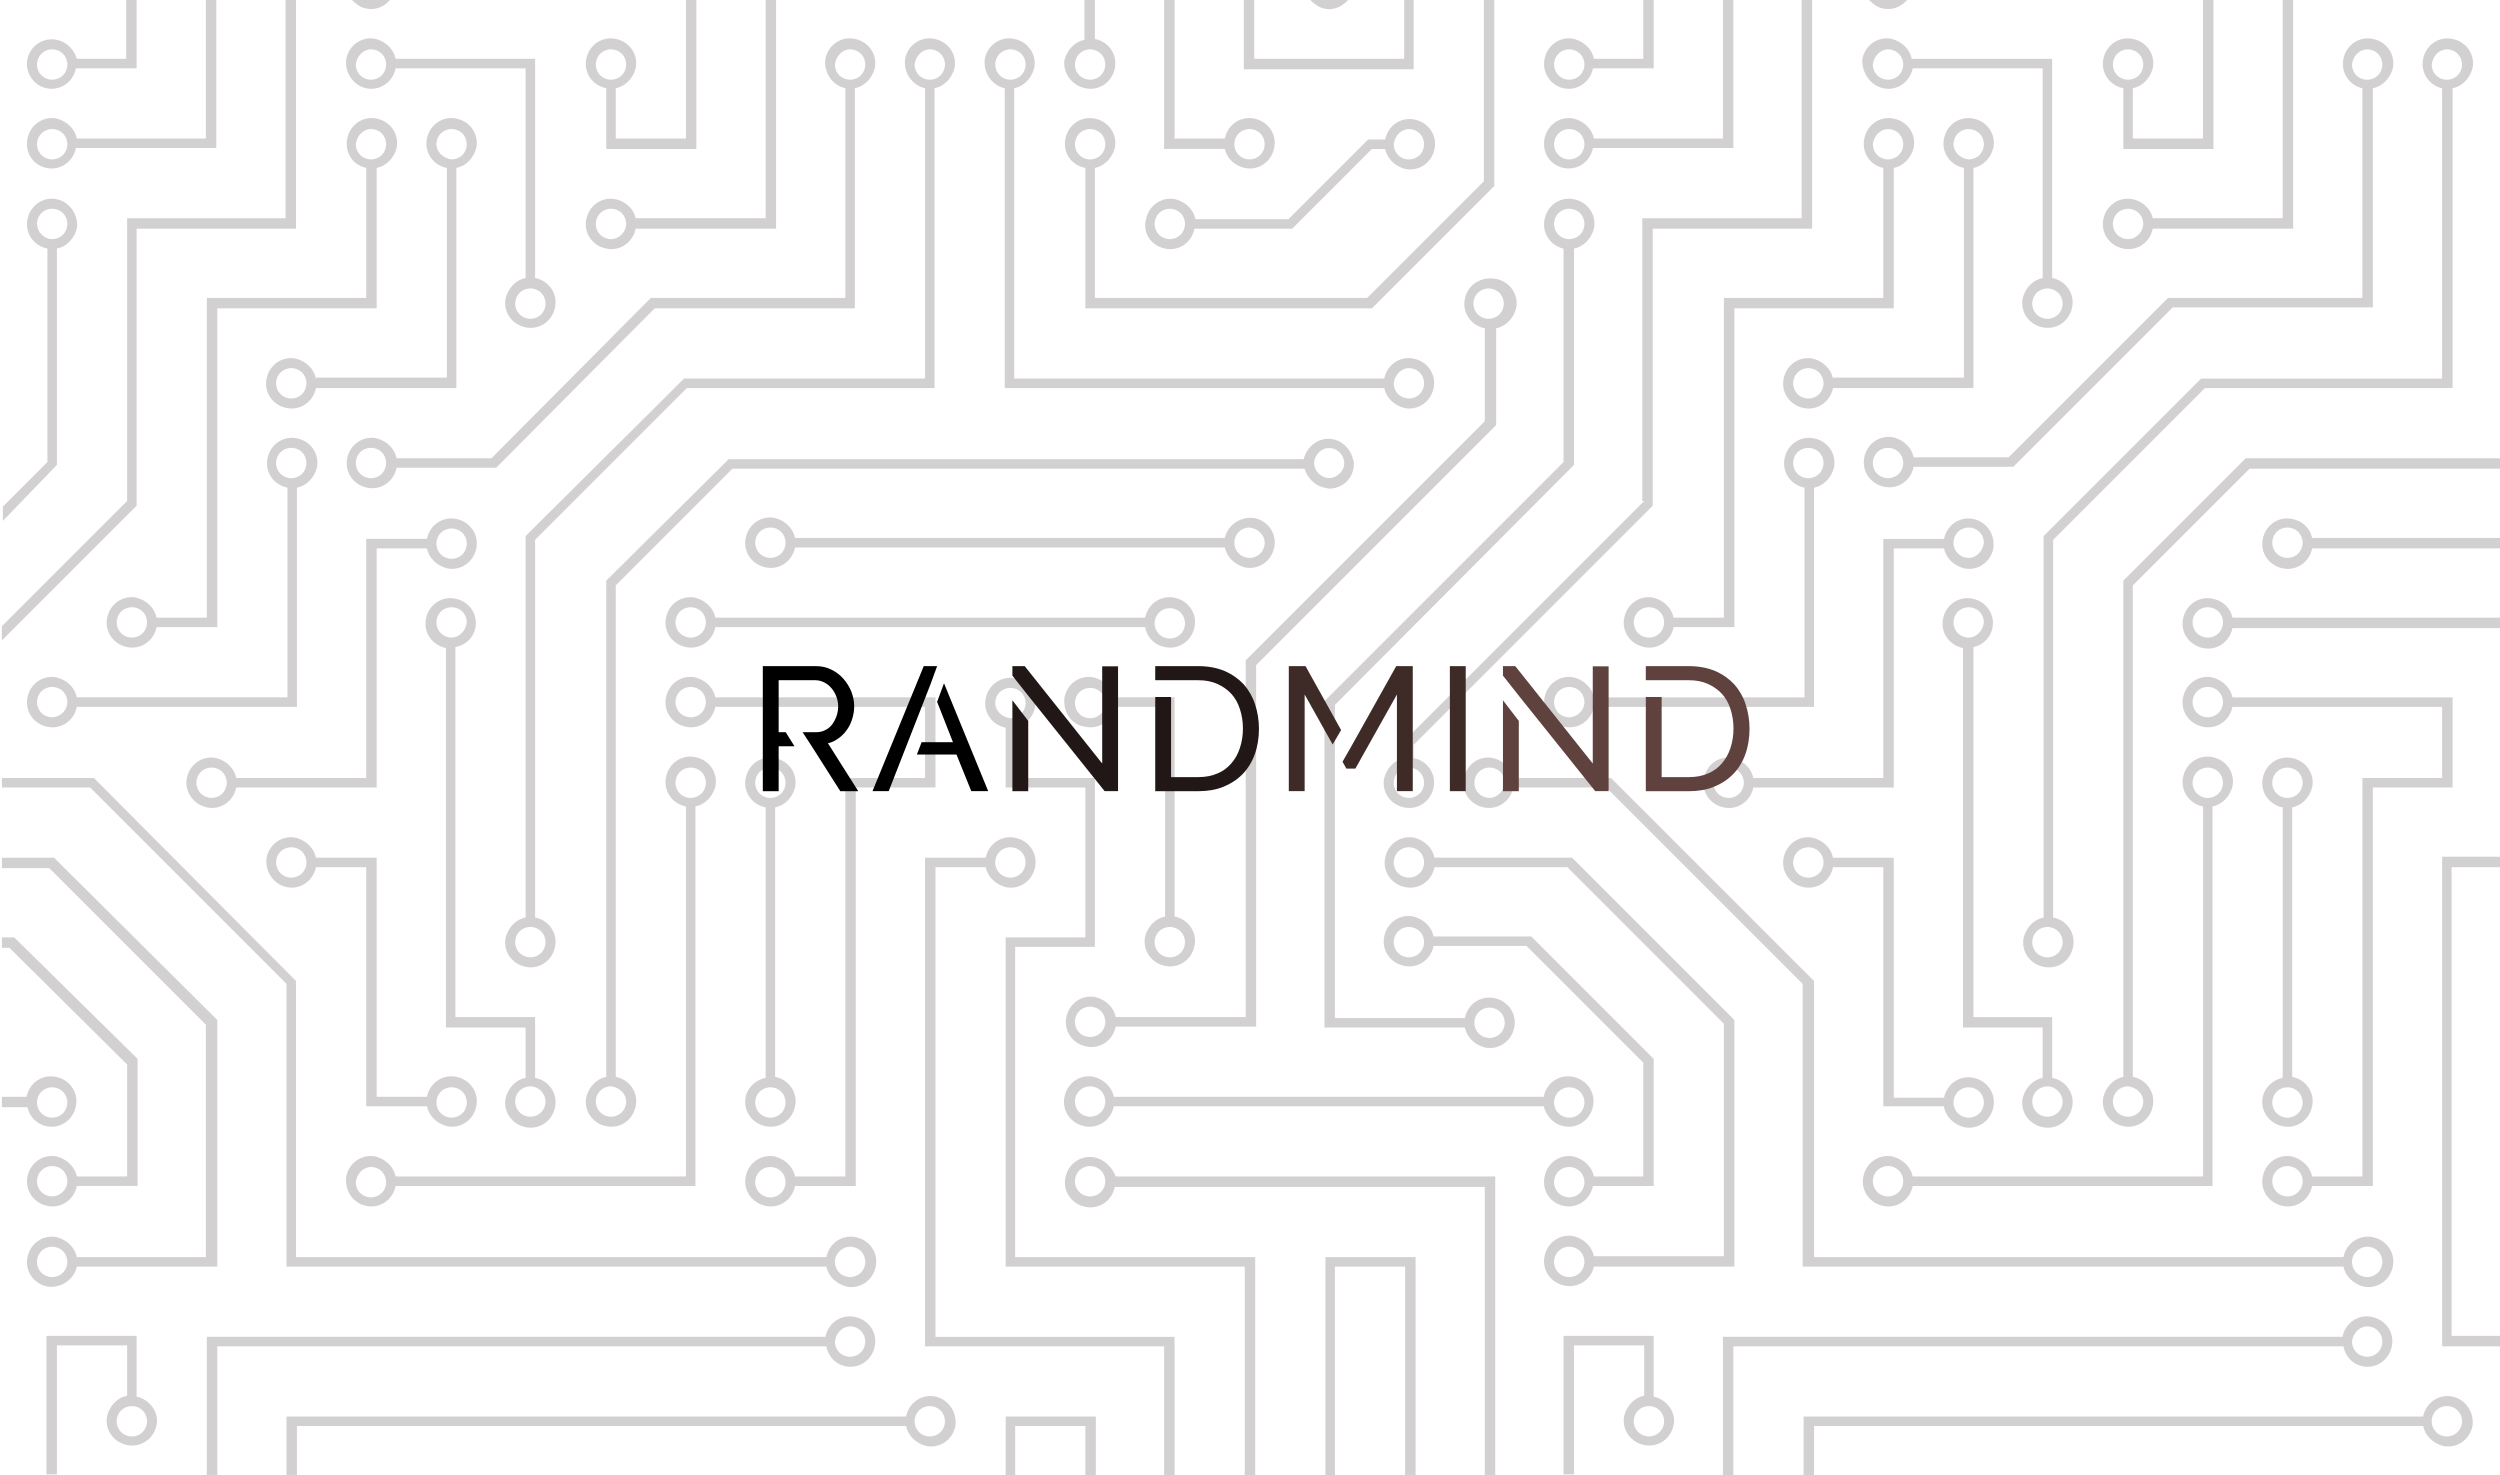 <?xml version="1.0" encoding="UTF-8" standalone="no"?>
<svg
   xmlns:dc="http://purl.org/dc/elements/1.1/"
   xmlns:cc="http://creativecommons.org/ns#"
   xmlns:rdf="http://www.w3.org/1999/02/22-rdf-syntax-ns#"
   xmlns:svg="http://www.w3.org/2000/svg"
   xmlns="http://www.w3.org/2000/svg"
   id="svg25"
   version="1.1"
   height="155.5"
   width="263.5">
  <defs
     id="defs29" />
  <style
     id="style2"><![CDATA[  #logo-group > rect { fill: none; }     #tagline path, #tagline polygon{ fill: #000000 !important; } ]]></style>
  <g
     id="g7">
    <title
       id="title4">background</title>
    <rect
       x="-1"
       y="-1"
       width="582"
       height="402"
       id="canvas_background"
       fill="none" />
  </g>
  <g
     id="g23">
    <title
       id="title9">Layer 1</title>
    <rect
       id="rect3"
       width="263.5"
       fill="#fff"
       height="155.5" />
    <path
       id="path5"
       opacity="0.2"
       fill="#211716"
       d="m21.8,85.1c1.4,0.3 2.8,-0.6 3.1,-2.1l14.8,0l0,-25.2l5.3,0c0.2,1 1,1.8 2.1,2.1c1.4,0.3 2.8,-0.6 3.1,-2.1c0.3,-1.4 -0.6,-2.8 -2.1,-3.1c-1.4,-0.3 -2.8,0.6 -3.1,2.1l-6.4,0l0,25.2l-13.7,0c-0.2,-1 -1,-1.8 -2.1,-2.1c-1.4,-0.3 -2.8,0.6 -3.1,2.1c-0.3,1.4 0.7,2.8 2.1,3.1zm25.8,-29.4c0.9,0 1.6,0.7 1.6,1.6s-0.7,1.6 -1.6,1.6s-1.6,-0.7 -1.6,-1.6s0.7,-1.6 1.6,-1.6zm-25.3,25.2c0.9,0 1.6,0.7 1.6,1.6s-0.7,1.6 -1.6,1.6s-1.6,-0.7 -1.6,-1.6s0.7,-1.6 1.6,-1.6zm75.2,-71.6l0,30.6l-25.4,0l-16.7,16.6l0,40.2c-1,0.2 -1.8,1 -2.1,2.1c-0.3,1.4 0.6,2.8 2.1,3.1c1.4,0.3 2.8,-0.6 3.1,-2.1c0.3,-1.4 -0.6,-2.8 -2.1,-3.1l0,-39.8l16,-16l26.1,0l0,-31.6c1,-0.2 1.8,-1 2.1,-2.1c0.3,-1.4 -0.6,-2.8 -2.1,-3.1c-1.4,-0.3 -2.8,0.6 -3.1,2.1c-0.2,1.4 0.7,2.8 2.1,3.1zm-40,90c0,0.9 -0.7,1.6 -1.6,1.6s-1.6,-0.7 -1.6,-1.6c0,-0.9 0.7,-1.6 1.6,-1.6s1.6,0.7 1.6,1.6zm40.5,-94.1c0.9,0 1.6,0.7 1.6,1.6s-0.7,1.6 -1.6,1.6s-1.6,-0.7 -1.6,-1.6c0.1,-0.9 0.8,-1.6 1.6,-1.6zm160.5,142c-1.4,-0.3 -2.8,0.6 -3.1,2.1l-65.3,0l0,6.2l1.1,0l0,-5.2l64.2,0c0.2,1 1,1.8 2.1,2.1c1.4,0.3 2.8,-0.6 3.1,-2.1c0.2,-1.4 -0.7,-2.8 -2.1,-3.1zm-0.6,4.2c-0.9,0 -1.6,-0.7 -1.6,-1.6s0.7,-1.6 1.6,-1.6s1.6,0.7 1.6,1.6s-0.7,1.6 -1.6,1.6zm-227.7,-57.9c1.4,0.3 2.8,-0.6 3.1,-2.1l5.3,0l0,25.2l6.4,0c0.2,1 1,1.8 2.1,2.1c1.4,0.3 2.8,-0.6 3.1,-2.1c0.3,-1.4 -0.6,-2.8 -2.1,-3.1c-1.4,-0.3 -2.8,0.6 -3.1,2.1l-5.3,0l0,-25.2l-6.4,0c-0.2,-1 -1,-1.8 -2.1,-2.1c-1.4,-0.3 -2.8,0.6 -3.1,2.1c-0.2,1.4 0.7,2.8 2.1,3.1zm17.4,21.1c0.9,0 1.6,0.7 1.6,1.6s-0.7,1.6 -1.6,1.6s-1.6,-0.7 -1.6,-1.6s0.7,-1.6 1.6,-1.6zm-16.9,-25.3c0.9,0 1.6,0.7 1.6,1.6s-0.7,1.6 -1.6,1.6c-0.9,0 -1.6,-0.7 -1.6,-1.6s0.7,-1.6 1.6,-1.6zm75.2,66.2l1.1,0l0,-5.2l7.4,0l0,5.2l1.1,0l0,-6.2l-9.5,0l0,6.2l-0.1,0zm151.5,-13.6l6.3,0l0,-1.1l-5.3,0l0,-49.4l5.3,0l0,-1.1l-6.3,0l0,51.6zm-117.8,-90.5c0.2,0 0.3,0.1 0.5,0.1c1.5,0 2.6,-1.2 2.6,-2.6c0,-0.2 0,-0.3 -0.1,-0.5c-0.3,-1.4 -1.7,-2.4 -3.1,-2.1c-1,0.2 -1.8,1 -2.1,2.1l-60.6,0l-12.9,12.8l0,52.3c-1,0.2 -1.8,1 -2.1,2.1c-0.3,1.4 0.6,2.8 2.1,3.1c1.4,0.3 2.8,-0.6 3.1,-2.1c0.3,-1.4 -0.6,-2.8 -2.1,-3.1l0,-51.8l12.3,-12.3l60.3,0c0.3,1 1.1,1.8 2.1,2zm0,-4.1c0.3,-0.1 0.7,-0.1 1,0c0.8,0.3 1.3,1.2 1,2s-1.2,1.3 -2,1c-0.5,-0.2 -0.8,-0.5 -1,-1c-0.3,-0.8 0.2,-1.7 1,-2zm-73.6,68.8c0,0.9 -0.7,1.6 -1.6,1.6s-1.6,-0.7 -1.6,-1.6s0.7,-1.6 1.6,-1.6c0.9,0.1 1.6,0.8 1.6,1.6zm23.1,-106.8l0,22.1l-20.5,0l-16.8,16.9l-10,0c-0.2,-1 -1,-1.8 -2.1,-2.1c-1.4,-0.3 -2.8,0.6 -3.1,2.1c-0.3,1.4 0.6,2.8 2.1,3.1c1.4,0.3 2.8,-0.6 3.1,-2.1l10.5,0l16.7,-16.8l21.1,0l0,-23.2c1,-0.2 1.8,-1 2.1,-2.1c0.3,-1.4 -0.6,-2.8 -2.1,-3.1c-1.4,-0.3 -2.8,0.6 -3.1,2.1c-0.2,1.4 0.7,2.8 2.1,3.1zm-50,41.1c-0.9,0 -1.6,-0.7 -1.6,-1.6s0.7,-1.6 1.6,-1.6s1.6,0.7 1.6,1.6s-0.7,1.6 -1.6,1.6zm50.5,-45.2c0.9,0 1.6,0.7 1.6,1.6s-0.7,1.6 -1.6,1.6s-1.6,-0.7 -1.6,-1.6c0.1,-0.9 0.8,-1.6 1.6,-1.6zm50,150.3l1.1,0l0,-22l7.4,0l0,22l1.1,0l0,-23l-9.5,0l0,23l-0.1,0zm-101,-137.8l0,13.7l-16.8,0l0,33.7l-5.3,0c-0.2,-1 -1,-1.8 -2.1,-2.1c-1.4,-0.3 -2.8,0.6 -3.1,2.1c-0.3,1.4 0.6,2.8 2.1,3.1c1.4,0.3 2.8,-0.6 3.1,-2.1l6.4,0l0,-33.6l16.8,0l0,-14.8c1,-0.2 1.8,-1 2.1,-2.1c0.3,-1.4 -0.6,-2.8 -2.1,-3.1c-1.4,-0.3 -2.8,0.6 -3.1,2.1s0.6,2.8 2,3.1zm-24.7,49.5c-0.9,0 -1.6,-0.7 -1.6,-1.6s0.7,-1.6 1.6,-1.6s1.6,0.7 1.6,1.6s-0.7,1.6 -1.6,1.6zm25.2,-53.6c0.9,0 1.6,0.7 1.6,1.6s-0.7,1.6 -1.6,1.6s-1.6,-0.7 -1.6,-1.6c0.1,-0.9 0.8,-1.6 1.6,-1.6zm207.9,119.9c0.2,1 1,1.8 2.1,2.1c1.4,0.3 2.8,-0.6 3.1,-2.1c0.3,-1.4 -0.6,-2.8 -2.1,-3.1c-1.4,-0.3 -2.8,0.6 -3.1,2.1l-55.8,0l0,-29.1l-21.4,-21.4l-10.3,0c-0.2,-1 -1,-1.8 -2.1,-2.1c-1.4,-0.3 -2.8,0.6 -3.1,2.1c-0.3,1.4 0.6,2.8 2.1,3.1c1.4,0.3 2.8,-0.6 3.1,-2.1l9.8,0l20.7,20.7l0,29.8l57,0zm2.5,-2.1c0.9,0 1.6,0.7 1.6,1.6s-0.7,1.6 -1.6,1.6c-0.9,0 -1.6,-0.7 -1.6,-1.6s0.8,-1.6 1.6,-1.6zm-92.5,-47.3c-0.9,0 -1.6,-0.7 -1.6,-1.6s0.7,-1.6 1.6,-1.6s1.6,0.7 1.6,1.6c-0.1,0.9 -0.8,1.6 -1.6,1.6zm-27.9,-27.4l-45.3,0c-0.2,-1 -1,-1.8 -2.1,-2.1c-1.4,-0.3 -2.8,0.6 -3.1,2.1c-0.3,1.4 0.6,2.8 2.1,3.1c1.4,0.3 2.8,-0.6 3.1,-2.1l45.3,0c0.2,1 1,1.8 2.1,2.1c1.4,0.3 2.8,-0.6 3.1,-2.1c0.3,-1.4 -0.6,-2.8 -2.1,-3.1c-1.4,-0.2 -2.8,0.7 -3.1,2.1zm-47.9,2.1c-0.9,0 -1.6,-0.7 -1.6,-1.6s0.7,-1.6 1.6,-1.6s1.6,0.7 1.6,1.6s-0.7,1.6 -1.6,1.6zm52.1,-1.6c0,0.9 -0.7,1.6 -1.6,1.6s-1.6,-0.7 -1.6,-1.6s0.7,-1.6 1.6,-1.6c0.9,0.1 1.6,0.8 1.6,1.6zm31.5,-47.9c1.4,0.3 2.8,-0.6 3.1,-2.1l6.4,0l0,-7.2l-1.1,0l0,6.2l-5.2,0c-0.2,-1 -1,-1.8 -2.1,-2.1c-1.4,-0.3 -2.8,0.6 -3.1,2.1c-0.3,1.4 0.6,2.8 2,3.1zm0.6,-4.1c0.9,0 1.6,0.7 1.6,1.6s-0.7,1.6 -1.6,1.6s-1.6,-0.7 -1.6,-1.6s0.7,-1.6 1.6,-1.6zm-135.2,98.5l0,29.8l56.9,0c0.2,1 1,1.8 2.1,2.1c1.4,0.3 2.8,-0.6 3.1,-2.1c0.3,-1.4 -0.6,-2.8 -2.1,-3.1c-1.4,-0.3 -2.8,0.6 -3.1,2.1l-55.9,0l0,-29.1l-21.3,-21.4l-9.7,0l0,1l9.3,0l20.7,20.7zm59.4,27.7c0.9,0 1.6,0.7 1.6,1.6s-0.7,1.6 -1.6,1.6c-0.9,0 -1.6,-0.7 -1.6,-1.6s0.8,-1.6 1.6,-1.6zm-76.2,-19.2l0,11.8l-5.3,0c-0.2,-1 -1,-1.8 -2.1,-2.1c-1.4,-0.3 -2.8,0.6 -3.1,2.1c-0.3,1.4 0.6,2.8 2.1,3.1c1.4,0.3 2.8,-0.6 3.1,-2.1l6.4,0l0,-13.4l-13,-12.8l-1.3,0l0,1.1l0.8,0l12.4,12.3zm-7.9,13.9c-0.9,0 -1.6,-0.7 -1.6,-1.6s0.7,-1.6 1.6,-1.6s1.6,0.7 1.6,1.6s-0.8,1.6 -1.6,1.6zm143.6,-126.1l-1.1,0l0,6.2l-15.8,0l0,-6.2l-1.1,0l0,7.3l17.9,0l0,-7.3l0.1,0zm-43.2,9.3l0,31.6l40,0c0.2,1 1,1.8 2.1,2.1c1.4,0.3 2.8,-0.6 3.1,-2.1c0.3,-1.4 -0.6,-2.8 -2.1,-3.1c-1.4,-0.3 -2.8,0.6 -3.1,2.1l-39,0l0,-30.6c1,-0.2 1.8,-1 2.1,-2.1c0.3,-1.4 -0.6,-2.8 -2.1,-3.1c-1.4,-0.3 -2.8,0.6 -3.1,2.1c-0.2,1.4 0.7,2.8 2.1,3.1zm42.6,29.5c0.9,0 1.6,0.7 1.6,1.6s-0.7,1.6 -1.6,1.6s-1.6,-0.7 -1.6,-1.6c0.1,-0.9 0.8,-1.6 1.6,-1.6zm-42,-33.6c0.9,0 1.6,0.7 1.6,1.6s-0.7,1.6 -1.6,1.6s-1.6,-0.7 -1.6,-1.6s0.7,-1.6 1.6,-1.6zm-67.9,4.1c1.4,0.3 2.8,-0.6 3.1,-2.1l13.7,0l0,22.1c-1,0.2 -1.8,1 -2.1,2.1c-0.3,1.4 0.6,2.8 2.1,3.1c1.4,0.3 2.8,-0.6 3.1,-2.1c0.3,-1.4 -0.6,-2.8 -2.1,-3.1l0,-23.1l-14.7,0c-0.2,-1 -1,-1.8 -2.1,-2.1c-1.4,-0.3 -2.8,0.6 -3.1,2.1c-0.2,1.4 0.7,2.8 2.1,3.1zm18.9,22.7c0,0.9 -0.7,1.6 -1.6,1.6s-1.6,-0.7 -1.6,-1.6c0,-0.9 0.7,-1.6 1.6,-1.6s1.6,0.7 1.6,1.6zm-18.4,-26.8c0.9,0 1.6,0.7 1.6,1.6s-0.7,1.6 -1.6,1.6s-1.6,-0.7 -1.6,-1.6c0.1,-0.9 0.8,-1.6 1.6,-1.6zm11,61c0.3,-1.4 -0.6,-2.8 -2.1,-3.1c-1.4,-0.3 -2.8,0.6 -3.1,2.1c-0.3,1.4 0.6,2.8 2.1,3.1l0,40l8.4,0l0,5.3c-1,0.2 -1.8,1 -2.1,2.1c-0.3,1.4 0.6,2.8 2.1,3.1c1.4,0.3 2.8,-0.6 3.1,-2.1c0.3,-1.4 -0.6,-2.8 -2.1,-3.1l0,-6.4l-8.4,0l0,-39c1.1,-0.2 1.9,-1 2.1,-2zm7.4,49.9c0,0.9 -0.7,1.6 -1.6,1.6s-1.6,-0.7 -1.6,-1.6c0,-0.9 0.7,-1.6 1.6,-1.6s1.6,0.8 1.6,1.6zm-9.9,-48.9c-0.9,0 -1.6,-0.7 -1.6,-1.6s0.7,-1.6 1.6,-1.6s1.6,0.7 1.6,1.6c-0.1,0.9 -0.8,1.6 -1.6,1.6zm-42.7,-57.9c1.4,0.3 2.8,-0.6 3.1,-2.1l6.4,0l0,-7.2l-1.1,0l0,6.2l-5.2,0c-0.3,-1 -1.1,-1.8 -2.1,-2c-1.4,-0.3 -2.8,0.6 -3.1,2s0.6,2.8 2,3.1zm0.6,-4.1c0.9,0 1.6,0.7 1.6,1.6s-0.7,1.6 -1.6,1.6s-1.6,-0.7 -1.6,-1.6s0.7,-1.6 1.6,-1.6zm0.5,21c1,-0.2 1.8,-1 2.1,-2.1c0.2,-1.4 -0.7,-2.8 -2.1,-3.1s-2.8,0.6 -3.1,2.1c-0.3,1.4 0.6,2.8 2.1,3.1l0,22.5l-4.7,4.7l0,1.5l5.7,-5.9l0,-22.8zm-2.1,-2.6c0,-0.9 0.7,-1.6 1.6,-1.6s1.6,0.7 1.6,1.6s-0.7,1.6 -1.6,1.6s-1.6,-0.8 -1.6,-1.6zm135.7,-22.7c0.3,0.1 0.7,0.1 1,0c0.6,-0.1 1.1,-0.5 1.5,-0.9l-4,0c0.4,0.4 0.9,0.8 1.5,0.9zm25.2,117.8c1.4,0.3 2.8,-0.6 3.1,-2.1c0.3,-1.4 -0.6,-2.8 -2.1,-3.1c-1.4,-0.3 -2.8,0.6 -3.1,2.1l-45.3,0c-0.2,-1 -1,-1.8 -2.1,-2.1c-1.4,-0.3 -2.8,0.6 -3.1,2.1c-0.3,1.4 0.6,2.8 2.1,3.1c1.4,0.3 2.8,-0.6 3.1,-2.1l45.3,0c0.3,1.1 1.1,1.9 2.1,2.1zm0.6,-4.1c0.9,0 1.6,0.7 1.6,1.6s-0.7,1.6 -1.6,1.6s-1.6,-0.7 -1.6,-1.6s0.7,-1.6 1.6,-1.6zm-50.5,3.1c-0.9,0 -1.6,-0.7 -1.6,-1.6s0.7,-1.6 1.6,-1.6s1.6,0.7 1.6,1.6s-0.7,1.6 -1.6,1.6zm16.3,-100c1.4,0.3 2.8,-0.6 3.1,-2.1c0.3,-1.4 -0.6,-2.8 -2.1,-3.1c-1.4,-0.3 -2.8,0.6 -3.1,2.1l-5.3,0l0,-14.6l-1.1,0l0,15.7l6.4,0c0.2,1 1.1,1.8 2.1,2zm0.5,-4.1c0.9,0 1.6,0.7 1.6,1.6s-0.7,1.6 -1.6,1.6s-1.6,-0.7 -1.6,-1.6s0.7,-1.6 1.6,-1.6zm105,34.7l-12.9,12.9l0,52.3c-1,0.2 -1.8,1 -2.1,2.1c-0.3,1.4 0.6,2.8 2.1,3.1c1.4,0.3 2.8,-0.6 3.1,-2.1c0.3,-1.4 -0.6,-2.8 -2.1,-3.1l0,-51.8l12.3,-12.3l26.6,0l0,-1.1l-27,0zm-10.8,67.8c0,0.9 -0.7,1.6 -1.6,1.6s-1.6,-0.7 -1.6,-1.6s0.7,-1.6 1.6,-1.6c0.9,0.1 1.6,0.8 1.6,1.6zm-111.5,-106.8c1.4,0.3 2.8,-0.6 3.1,-2.1c0.3,-1.4 -0.6,-2.8 -2.1,-3.1l0,-4.1l-1.1,0l0,4.2c-1,0.2 -1.8,1 -2.1,2.1c-0.2,1.3 0.7,2.7 2.2,3zm0.5,-4.1c0.9,0 1.6,0.7 1.6,1.6s-0.7,1.6 -1.6,1.6s-1.6,-0.7 -1.6,-1.6s0.7,-1.6 1.6,-1.6zm-50,15.8c-1.4,-0.3 -2.8,0.6 -3.1,2.1c-0.3,1.4 0.6,2.8 2.1,3.1c1.4,0.3 2.8,-0.6 3.1,-2.1l14.8,0l0,-24.1l-1.1,0l0,23l-13.7,0c-0.2,-1 -1.1,-1.8 -2.1,-2zm-0.5,4.2c-0.9,0 -1.6,-0.7 -1.6,-1.6s0.7,-1.6 1.6,-1.6s1.6,0.7 1.6,1.6c0,0.8 -0.7,1.6 -1.6,1.6zm50,-7.5l0,14.8l30.2,0l12.9,-12.9l0,-19.6l-1.1,0l0,19.1l-12.3,12.3l-28.7,0l0,-13.7c1,-0.2 1.8,-1 2.1,-2.1c0.3,-1.4 -0.6,-2.8 -2.1,-3.1c-1.4,-0.3 -2.8,0.6 -3.1,2.1s0.6,2.8 2.1,3.1zm0.5,-4.1c0.9,0 1.6,0.7 1.6,1.6s-0.7,1.6 -1.6,1.6s-1.6,-0.7 -1.6,-1.6s0.7,-1.6 1.6,-1.6zm-51,-4.3l0,6.4l9.5,0l0,-15.7l-1.1,0l0,14.6l-7.4,0l0,-5.3c1,-0.2 1.8,-1 2.1,-2.1c0.3,-1.4 -0.6,-2.8 -2.1,-3.1c-1.4,-0.3 -2.8,0.6 -3.1,2.1c-0.3,1.4 0.6,2.8 2.1,3.1zm0.5,-4.1c0.9,0 1.6,0.7 1.6,1.6s-0.7,1.6 -1.6,1.6s-1.6,-0.7 -1.6,-1.6s0.7,-1.6 1.6,-1.6zm160.4,15.8c-1.4,-0.3 -2.8,0.6 -3.1,2.1c-0.3,1.4 0.6,2.8 2.1,3.1c1.4,0.3 2.8,-0.6 3.1,-2.1l14.8,0l0,-24.1l-1.1,0l0,23l-13.7,0c-0.2,-1 -1.1,-1.8 -2.1,-2zm-0.5,4.2c-0.9,0 -1.6,-0.7 -1.6,-1.6s0.7,-1.6 1.6,-1.6s1.6,0.7 1.6,1.6c0,0.8 -0.7,1.6 -1.6,1.6zm-0.5,-15.9l0,6.4l9.5,0l0,-15.7l-1.1,0l0,14.6l-7.4,0l0,-5.3c1,-0.2 1.8,-1 2.1,-2.1c0.3,-1.4 -0.6,-2.8 -2.1,-3.1c-1.4,-0.3 -2.8,0.6 -3.1,2.1c-0.3,1.4 0.6,2.8 2.1,3.1zm0.5,-4.1c0.9,0 1.6,0.7 1.6,1.6s-0.7,1.6 -1.6,1.6s-1.6,-0.7 -1.6,-1.6s0.7,-1.6 1.6,-1.6zm-185.7,-4.3c1,0.2 1.9,-0.2 2.5,-0.9l-4,0c0.4,0.4 0.9,0.8 1.5,0.9zm126.2,16.8c1.4,0.3 2.8,-0.6 3.1,-2.1l14.8,0l0,-15.6l-1.1,0l0,14.6l-13.6,0c-0.2,-1 -1,-1.8 -2.1,-2.1c-1.4,-0.3 -2.8,0.6 -3.1,2.1s0.6,2.8 2,3.1zm0.6,-4.1c0.9,0 1.6,0.7 1.6,1.6s-0.7,1.6 -1.6,1.6s-1.6,-0.7 -1.6,-1.6s0.7,-1.6 1.6,-1.6zm33.1,-12.7c1,0.2 1.9,-0.2 2.5,-0.9l-4,0c0.4,0.4 0.9,0.8 1.5,0.9zm-159.9,126.2c1.4,0.3 2.8,-0.6 3.1,-2.1l31.6,0l0,-40c1,-0.2 1.8,-1 2.1,-2.1c0.3,-1.4 -0.6,-2.8 -2.1,-3.1c-1.4,-0.3 -2.8,0.6 -3.1,2.1c-0.3,1.4 0.6,2.8 2.1,3.1l0,39l-30.6,0c-0.2,-1 -1,-1.8 -2.1,-2.1c-1.4,-0.3 -2.8,0.6 -3.1,2.1c-0.2,1.5 0.7,2.8 2.1,3.1zm32.6,-44.6c0,-0.9 0.7,-1.6 1.6,-1.6s1.6,0.7 1.6,1.6s-0.7,1.6 -1.6,1.6s-1.6,-0.7 -1.6,-1.6zm-32.1,40.5c0.9,0 1.6,0.7 1.6,1.6s-0.7,1.6 -1.6,1.6s-1.6,-0.7 -1.6,-1.6c0.1,-0.9 0.8,-1.6 1.6,-1.6zm83.7,-96.8c1.4,0.3 2.8,-0.6 3.1,-2.1l10.3,0l3.5,-3.5l4.9,-4.9l1.4,0c0.2,1 1,1.8 2.1,2.1c1.4,0.3 2.8,-0.6 3.1,-2.1c0.3,-1.4 -0.6,-2.8 -2.1,-3.1c-1.4,-0.3 -2.8,0.6 -3.1,2.1l-1.8,0l-4.5,4.5l-3.9,3.9l-9.8,0c-0.2,-1 -1,-1.8 -2.1,-2.1c-1.4,-0.3 -2.8,0.6 -3.1,2.1c-0.4,1.4 0.5,2.8 2,3.1zm25.7,-12.6c0.9,0 1.6,0.7 1.6,1.6s-0.7,1.6 -1.6,1.6s-1.6,-0.7 -1.6,-1.6c0.1,-0.9 0.8,-1.6 1.6,-1.6zm-25.2,8.4c0.9,0 1.6,0.7 1.6,1.6s-0.7,1.6 -1.6,1.6s-1.6,-0.7 -1.6,-1.6s0.7,-1.6 1.6,-1.6zm-16.3,77.8l8.4,0l0,-17.8l-8.4,0l0,-5.3c1,-0.2 1.8,-1 2.1,-2.1c0.3,-1.4 -0.6,-2.8 -2.1,-3.1c-1.4,-0.3 -2.8,0.6 -3.1,2.1c-0.3,1.4 0.6,2.8 2.1,3.1l0,6.3l8.4,0l0,15.8l-8.4,0l0,34.7l25.2,0l0,22l1.1,0l0,-23l-25.3,0l0,-32.7zm-2.1,-25.7c0,-0.9 0.7,-1.6 1.6,-1.6s1.6,0.7 1.6,1.6s-0.7,1.6 -1.6,1.6c-0.9,-0.1 -1.6,-0.8 -1.6,-1.6zm-6.3,17.3l5.3,0c0.2,1 1,1.8 2.1,2.1c1.4,0.3 2.8,-0.6 3.1,-2.1c0.3,-1.4 -0.6,-2.8 -2.1,-3.1c-1.4,-0.3 -2.8,0.6 -3.1,2.1l-6.4,0l0,51.5l25.2,0l0,13.6l1.1,0l0,-14.6l-25.2,0l0,-49.5zm7.9,-2.1c0.9,0 1.6,0.7 1.6,1.6s-0.7,1.6 -1.6,1.6c-0.9,0 -1.6,-0.7 -1.6,-1.6s0.7,-1.6 1.6,-1.6zm-92.1,-65.2l16.8,0l0,-24.1l-1.1,0l0,23l-16.7,0l0,29.8l-13.2,13.2l0,1.5l14.2,-14.2l0,-29.2zm101,97.9c-1.4,-0.3 -2.8,0.6 -3.1,2.1c-0.3,1.4 0.6,2.8 2.1,3.1c1.4,0.3 2.8,-0.6 3.1,-2.1l39,0l0,30.4l1.1,0l0,-31.5l-40,0c-0.4,-1 -1.2,-1.8 -2.2,-2zm-0.5,4.1c-0.9,0 -1.6,-0.7 -1.6,-1.6s0.7,-1.6 1.6,-1.6s1.6,0.7 1.6,1.6s-0.7,1.6 -1.6,1.6zm134.1,17.9c1.4,0.3 2.8,-0.6 3.1,-2.1c0.3,-1.4 -0.6,-2.8 -2.1,-3.1c-1.4,-0.3 -2.8,0.6 -3.1,2.1l-65.3,0l0,14.6l1.1,0l0,-13.6l64.3,0c0.2,1.1 1,1.9 2,2.1zm0.5,-4.2c0.9,0 1.6,0.7 1.6,1.6s-0.7,1.6 -1.6,1.6s-1.6,-0.7 -1.6,-1.6c0.1,-0.9 0.8,-1.6 1.6,-1.6zm-75.2,7.4l0,-6.4l-9.5,0l0,14.6l1.1,0l0,-13.6l7.4,0l0,5.3c-1,0.2 -1.8,1 -2.1,2.1c-0.3,1.4 0.6,2.8 2.1,3.1c1.4,0.3 2.8,-0.6 3.1,-2.1c0.3,-1.3 -0.7,-2.7 -2.1,-3zm-0.5,4.2c-0.9,0 -1.6,-0.7 -1.6,-1.6s0.7,-1.6 1.6,-1.6s1.6,0.7 1.6,1.6s-0.7,1.6 -1.6,1.6zm-75.2,-4.2c-1.4,-0.3 -2.8,0.6 -3.1,2.1l-65.3,0l0,6.2l1.1,0l0,-5.2l64.2,0c0.2,1 1,1.8 2.1,2.1c1.4,0.3 2.8,-0.6 3.1,-2.1c0.2,-1.4 -0.7,-2.8 -2.1,-3.1zm-0.6,4.2c-0.9,0 -1.6,-0.7 -1.6,-1.6s0.7,-1.6 1.6,-1.6s1.6,0.7 1.6,1.6s-0.7,1.6 -1.6,1.6zm-93.1,-133.7c1.4,0.3 2.8,-0.6 3.1,-2.1l14.8,0l0,-15.6l-1.1,0l0,14.6l-13.6,0c-0.2,-1 -1,-1.8 -2.1,-2.1c-1.4,-0.3 -2.8,0.6 -3.1,2.1s0.6,2.8 2,3.1zm0.6,-4.1c0.9,0 1.6,0.7 1.6,1.6s-0.7,1.6 -1.6,1.6s-1.6,-0.7 -1.6,-1.6s0.7,-1.6 1.6,-1.6zm83.6,130.4c1.4,0.3 2.8,-0.6 3.1,-2.1c0.3,-1.4 -0.6,-2.8 -2.1,-3.1c-1.4,-0.3 -2.8,0.6 -3.1,2.1l-65.2,0l0,14.6l1.1,0l0,-13.6l64.2,0c0.2,1.1 1,1.9 2,2.1zm0.5,-4.2c0.9,0 1.6,0.7 1.6,1.6s-0.7,1.6 -1.6,1.6s-1.6,-0.7 -1.6,-1.6c0.1,-0.9 0.8,-1.6 1.6,-1.6zm-84.7,-21.1c1.4,0.3 2.8,-0.6 3.1,-2.1c0.3,-1.4 -0.6,-2.8 -2.1,-3.1c-1.4,-0.3 -2.8,0.6 -3.1,2.1l-2.6,0l0,1.1l2.7,0c0.2,1 1,1.8 2,2zm0.6,-4.1c0.9,0 1.6,0.7 1.6,1.6s-0.7,1.6 -1.6,1.6s-1.6,-0.7 -1.6,-1.6s0.7,-1.6 1.6,-1.6zm2.6,18.9l14.8,0l0,-26l-17.2,-17.1l-5.5,0l0,1.1l5,0l16.5,16.5l0,24.5l-13.6,0c-0.2,-1 -1,-1.8 -2.1,-2.1c-1.4,-0.3 -2.8,0.6 -3.1,2.1c-0.3,1.4 0.6,2.8 2.1,3.1c1.4,0.2 2.8,-0.7 3.1,-2.1zm-4.2,-0.5c0,-0.9 0.7,-1.6 1.6,-1.6s1.6,0.7 1.6,1.6s-0.7,1.6 -1.6,1.6c-0.9,0 -1.6,-0.7 -1.6,-1.6zm10.5,14.2l0,-6.4l-9.5,0l0,14.6l1.1,0l0,-13.6l7.4,0l0,5.3c-1,0.2 -1.8,1 -2.1,2.1c-0.3,1.4 0.6,2.8 2.1,3.1c1.4,0.3 2.8,-0.6 3.1,-2.1c0.3,-1.3 -0.7,-2.7 -2.1,-3zm-0.5,4.2c-0.9,0 -1.6,-0.7 -1.6,-1.6s0.7,-1.6 1.6,-1.6s1.6,0.7 1.6,1.6s-0.7,1.6 -1.6,1.6zm159.4,-98.6l-25.3,25.3l0,1.8c-1,0.2 -1.8,1 -2.1,2.1c-0.3,1.4 0.6,2.8 2.1,3.1c1.4,0.3 2.8,-0.6 3.1,-2.1c0.3,-1.4 -0.6,-2.8 -2.1,-3.1l0,-1.4l25.2,-25.2l0,-29.2l16.8,0l0,-24.1l-1.1,0l0,23l-16.8,0l0,29.8l0.2,0zm-23.2,29.7c0,0.9 -0.7,1.6 -1.6,1.6s-1.6,-0.7 -1.6,-1.6s0.7,-1.6 1.6,-1.6s1.6,0.7 1.6,1.6zm14.7,44.6c1.4,0.3 2.8,-0.6 3.1,-2.1l6.4,0l0,-13.4l-12.9,-12.9l-10.3,0c-0.2,-1 -1,-1.8 -2.1,-2.1c-1.4,-0.3 -2.8,0.6 -3.1,2.1c-0.3,1.4 0.6,2.8 2.1,3.1c1.4,0.3 2.8,-0.6 3.1,-2.1l9.8,0l12.3,12.3l0,12l-5.2,0c-0.2,-1 -1,-1.8 -2.1,-2.1c-1.4,-0.3 -2.8,0.6 -3.1,2.1s0.6,2.8 2,3.1zm-16.3,-26.2c-0.9,0 -1.6,-0.7 -1.6,-1.6s0.7,-1.6 1.6,-1.6s1.6,0.7 1.6,1.6s-0.7,1.6 -1.6,1.6zm16.9,22.1c0.9,0 1.6,0.7 1.6,1.6s-0.7,1.6 -1.6,1.6s-1.6,-0.7 -1.6,-1.6s0.7,-1.6 1.6,-1.6zm-0.6,-96.8l0,22.5l-25.2,25.2l0,34.4l14.8,0c0.2,1 1,1.8 2.1,2.1c1.4,0.3 2.8,-0.6 3.1,-2.1c0.3,-1.4 -0.6,-2.8 -2.1,-3.1c-1.4,-0.3 -2.8,0.6 -3.1,2.1l-13.7,0l0,-33l25.2,-25.3l0,-22.8c1,-0.2 1.8,-1 2.1,-2.1c0.3,-1.4 -0.6,-2.8 -2.1,-3.1c-1.4,-0.3 -2.8,0.6 -3.1,2.1c-0.3,1.4 0.6,2.8 2,3.1zm-7.8,80c0.9,0 1.6,0.7 1.6,1.6s-0.7,1.6 -1.6,1.6s-1.6,-0.7 -1.6,-1.6s0.7,-1.6 1.6,-1.6zm8.4,-84.2c0.9,0 1.6,0.7 1.6,1.6s-0.7,1.6 -1.6,1.6s-1.6,-0.7 -1.6,-1.6s0.7,-1.6 1.6,-1.6zm-11,9.5c-0.3,1.4 0.6,2.8 2.1,3.1l0,9.8l-16.8,16.8l-8.4,8.4l0,37.6l-13.7,0c-0.2,-1 -1,-1.8 -2.1,-2.1c-1.4,-0.3 -2.8,0.6 -3.1,2.1c-0.3,1.4 0.6,2.8 2.1,3.1c1.4,0.3 2.8,-0.6 3.1,-2.1l14.8,0l0,-38.1l7.4,-7.4l17.9,-17.9l0,-10.2c1,-0.2 1.8,-1 2.1,-2.1c0.3,-1.4 -0.6,-2.8 -2.1,-3.1c-1.6,-0.3 -3,0.6 -3.3,2.1zm-39.5,77.8c-0.9,0 -1.6,-0.7 -1.6,-1.6s0.7,-1.6 1.6,-1.6c0.9,0 1.6,0.7 1.6,1.6s-0.7,1.6 -1.6,1.6zm43.6,-77.3c0,0.9 -0.7,1.6 -1.6,1.6s-1.6,-0.7 -1.6,-1.6c0,-0.9 0.7,-1.6 1.6,-1.6s1.6,0.7 1.6,1.6zm40,-14.3l0,13.7l-16.8,0l0,33.7l-5.3,0c-0.2,-1 -1,-1.8 -2.1,-2.1c-1.4,-0.3 -2.8,0.6 -3.1,2.1c-0.3,1.4 0.6,2.8 2.1,3.1c1.4,0.3 2.8,-0.6 3.1,-2.1l6.4,0l0,-33.6l16.8,0l0,-14.8c1,-0.2 1.8,-1 2.1,-2.1c0.3,-1.4 -0.6,-2.8 -2.1,-3.1c-1.4,-0.3 -2.8,0.6 -3.1,2.1s0.6,2.8 2,3.1zm-24.7,49.5c-0.9,0 -1.6,-0.7 -1.6,-1.6s0.7,-1.6 1.6,-1.6s1.6,0.7 1.6,1.6s-0.7,1.6 -1.6,1.6zm25.2,-53.6c0.9,0 1.6,0.7 1.6,1.6s-0.7,1.6 -1.6,1.6s-1.6,-0.7 -1.6,-1.6c0.1,-0.9 0.8,-1.6 1.6,-1.6zm-31,119.9l14.8,0l0,-26l-17.1,-17.1l-14.5,0c-0.2,-1 -1,-1.8 -2.1,-2.1c-1.4,-0.3 -2.8,0.6 -3.1,2.1c-0.3,1.4 0.6,2.8 2.1,3.1c1.4,0.3 2.8,-0.6 3.1,-2.1l14,0l16.5,16.5l0,24.5l-13.7,0c-0.2,-1 -1,-1.8 -2.1,-2.1c-1.4,-0.3 -2.8,0.6 -3.1,2.1c-0.3,1.4 0.6,2.8 2.1,3.1c1.4,0.3 2.8,-0.6 3.1,-2zm-19.5,-41c-0.9,0 -1.6,-0.7 -1.6,-1.6s0.7,-1.6 1.6,-1.6c0.9,0 1.6,0.7 1.6,1.6s-0.7,1.6 -1.6,1.6zm15.3,40.5c0,-0.9 0.7,-1.6 1.6,-1.6s1.6,0.7 1.6,1.6s-0.7,1.6 -1.6,1.6c-0.9,0 -1.6,-0.7 -1.6,-1.6zm77.8,-78.3c-1.4,-0.3 -2.8,0.6 -3.1,2.1c-0.3,1.4 0.6,2.8 2.1,3.1c1.4,0.3 2.8,-0.6 3.1,-2.1l20,0l0,-1.1l-20,0c-0.2,-1 -1,-1.8 -2.1,-2zm-0.5,4.1c-0.9,0 -1.6,-0.7 -1.6,-1.6s0.7,-1.6 1.6,-1.6s1.6,0.7 1.6,1.6s-0.7,1.6 -1.6,1.6zm-207.8,-18.9c-0.2,-1 -1,-1.8 -2.1,-2.1c-1.4,-0.3 -2.8,0.6 -3.1,2.1c-0.3,1.4 0.6,2.8 2.1,3.1c1.4,0.3 2.8,-0.6 3.1,-2.1l14.8,0l0,-23.2c1,-0.2 1.8,-1 2.1,-2.1c0.3,-1.4 -0.6,-2.8 -2.1,-3.1c-1.4,-0.3 -2.8,0.6 -3.1,2.1c-0.3,1.4 0.6,2.8 2.1,3.1l0,22.1l-13.8,0l0,0.1zm-2.6,2.1c-0.9,0 -1.6,-0.7 -1.6,-1.6s0.7,-1.6 1.6,-1.6s1.6,0.7 1.6,1.6s-0.7,1.6 -1.6,1.6zm15.3,-26.8c0,-0.9 0.7,-1.6 1.6,-1.6s1.6,0.7 1.6,1.6s-0.7,1.6 -1.6,1.6c-0.9,-0.1 -1.6,-0.8 -1.6,-1.6zm76.8,53c1.4,0.3 2.8,-0.6 3.1,-2.1c0.3,-1.4 -0.6,-2.8 -2.1,-3.1c-1.4,-0.3 -2.8,0.6 -3.1,2.1l-45.3,0c-0.2,-1 -1,-1.8 -2.1,-2.1c-1.4,-0.3 -2.8,0.6 -3.1,2.1c-0.3,1.4 0.6,2.8 2.1,3.1c1.4,0.3 2.8,-0.6 3.1,-2.1l45.3,0c0.2,1.1 1,1.9 2.1,2.1zm0.5,-4.1c0.9,0 1.6,0.7 1.6,1.6s-0.7,1.6 -1.6,1.6s-1.6,-0.7 -1.6,-1.6s0.7,-1.6 1.6,-1.6zm-50.5,3.1c-0.9,0 -1.6,-0.7 -1.6,-1.6s0.7,-1.6 1.6,-1.6s1.6,0.7 1.6,1.6s-0.7,1.6 -1.6,1.6zm-64.7,6.3c-0.2,-1 -1,-1.8 -2.1,-2.1c-1.4,-0.3 -2.8,0.6 -3.1,2.1c-0.3,1.4 0.6,2.8 2.1,3.1c1.4,0.3 2.8,-0.6 3.1,-2.1l23.2,0l0,-23.1c1,-0.2 1.8,-1 2.1,-2.1c0.3,-1.4 -0.6,-2.8 -2.1,-3.1c-1.4,-0.3 -2.8,0.6 -3.1,2.1c-0.3,1.4 0.6,2.8 2.1,3.1l0,22.1l-22.2,0zm-2.6,2.1c-0.9,0 -1.6,-0.7 -1.6,-1.6s0.7,-1.6 1.6,-1.6s1.6,0.7 1.6,1.6s-0.8,1.6 -1.6,1.6zm23.6,-26.8c0,-0.9 0.7,-1.6 1.6,-1.6s1.6,0.7 1.6,1.6s-0.7,1.6 -1.6,1.6s-1.6,-0.7 -1.6,-1.6zm169.4,-39.5c1.4,0.3 2.8,-0.6 3.1,-2.1l13.7,0l0,22.1c-1,0.2 -1.8,1 -2.1,2.1c-0.3,1.4 0.6,2.8 2.1,3.1c1.4,0.3 2.8,-0.6 3.1,-2.1c0.3,-1.4 -0.6,-2.8 -2.1,-3.1l0,-23.1l-14.8,0c-0.2,-1 -1,-1.8 -2.1,-2.1c-1.4,-0.3 -2.8,0.6 -3.1,2.1c-0.1,1.4 0.8,2.8 2.2,3.1zm18.9,22.7c0,0.9 -0.7,1.6 -1.6,1.6s-1.6,-0.7 -1.6,-1.6c0,-0.9 0.7,-1.6 1.6,-1.6s1.6,0.7 1.6,1.6zm-18.4,-26.8c0.9,0 1.6,0.7 1.6,1.6s-0.7,1.6 -1.6,1.6s-1.6,-0.7 -1.6,-1.6c0.1,-0.9 0.8,-1.6 1.6,-1.6zm-118.3,121.9c1.4,0.3 2.8,-0.6 3.1,-2.1l6.4,0l0,-42l8.4,0l0,-9.5l-23.2,0c-0.2,-1 -1,-1.8 -2.1,-2.1c-1.4,-0.3 -2.8,0.6 -3.1,2.1c-0.3,1.4 0.6,2.8 2.1,3.1c1.4,0.3 2.8,-0.6 3.1,-2.1l22.1,0l0,7.5l-8.4,0l0,42l-5.3,0c-0.2,-1 -1,-1.8 -2.1,-2.1c-1.4,-0.3 -2.8,0.6 -3.1,2.1s0.7,2.8 2.1,3.1zm-7.9,-51.5c-0.9,0 -1.6,-0.7 -1.6,-1.6s0.7,-1.6 1.6,-1.6s1.6,0.7 1.6,1.6s-0.7,1.6 -1.6,1.6zm8.4,47.4c0.9,0 1.6,0.7 1.6,1.6s-0.7,1.6 -1.6,1.6s-1.6,-0.7 -1.6,-1.6s0.7,-1.6 1.6,-1.6zm-2.6,-7.4c-0.3,1.4 0.6,2.8 2.1,3.1c1.4,0.3 2.8,-0.6 3.1,-2.1c0.3,-1.4 -0.6,-2.8 -2.1,-3.1l0,-28.4c1,-0.2 1.8,-1 2.1,-2.1c0.3,-1.4 -0.6,-2.8 -2.1,-3.1c-1.4,-0.3 -2.8,0.6 -3.1,2.1c-0.3,1.4 0.6,2.8 2.1,3.1l0,28.5c-1,0.2 -1.9,1 -2.1,2zm1,-33.1c0,-0.9 0.7,-1.6 1.6,-1.6s1.6,0.7 1.6,1.6s-0.7,1.6 -1.6,1.6s-1.6,-0.7 -1.6,-1.6zm1.6,32.1c0.9,0 1.6,0.7 1.6,1.6s-0.7,1.6 -1.6,1.6s-1.6,-0.7 -1.6,-1.6s0.7,-1.6 1.6,-1.6zm33.2,-38c1.4,0.3 2.8,-0.6 3.1,-2.1l5.3,0l0,22.1c-1,0.2 -1.8,1 -2.1,2.1c-0.3,1.4 0.6,2.8 2.1,3.1c1.4,0.3 2.8,-0.6 3.1,-2.1c0.3,-1.4 -0.6,-2.8 -2.1,-3.1l0,-23.1l-6.4,0c-0.2,-1 -1,-1.8 -2.1,-2.1c-1.4,-0.3 -2.8,0.6 -3.1,2.1c-0.2,1.5 0.7,2.9 2.2,3.1zm10.5,22.7c0,0.9 -0.7,1.6 -1.6,1.6s-1.6,-0.7 -1.6,-1.6s0.7,-1.6 1.6,-1.6s1.6,0.7 1.6,1.6zm-10,-26.8c0.9,0 1.6,0.7 1.6,1.6s-0.7,1.6 -1.6,1.6s-1.6,-0.7 -1.6,-1.6s0.7,-1.6 1.6,-1.6zm78.3,-32.6c-0.2,-1 -1,-1.8 -2.1,-2.1c-1.4,-0.3 -2.8,0.6 -3.1,2.1c-0.3,1.4 0.6,2.8 2.1,3.1c1.4,0.3 2.8,-0.6 3.1,-2.1l14.8,0l0,-23.2c1,-0.2 1.8,-1 2.1,-2.1c0.3,-1.4 -0.6,-2.8 -2.1,-3.1c-1.4,-0.3 -2.8,0.6 -3.1,2.1c-0.3,1.4 0.6,2.8 2.1,3.1l0,22.1l-13.8,0l0,0.1zm-2.6,2.1c-0.9,0 -1.6,-0.7 -1.6,-1.6s0.7,-1.6 1.6,-1.6s1.6,0.7 1.6,1.6s-0.7,1.6 -1.6,1.6zm15.3,-26.8c0,-0.9 0.7,-1.6 1.6,-1.6s1.6,0.7 1.6,1.6s-0.7,1.6 -1.6,1.6c-0.9,-0.1 -1.6,-0.8 -1.6,-1.6zm32.6,100.4c-0.3,1.4 0.6,2.8 2.1,3.1c1.4,0.3 2.8,-0.6 3.1,-2.1c0.3,-1.4 -0.6,-2.8 -2.1,-3.1l0,-28.4c1,-0.2 1.8,-1 2.1,-2.1c0.3,-1.4 -0.6,-2.8 -2.1,-3.1c-1.4,-0.3 -2.8,0.6 -3.1,2.1c-0.3,1.4 0.6,2.8 2.1,3.1l0,28.5c-1,0.2 -1.9,1 -2.1,2zm1,-33.1c0,-0.9 0.7,-1.6 1.6,-1.6s1.6,0.7 1.6,1.6s-0.7,1.6 -1.6,1.6s-1.6,-0.7 -1.6,-1.6zm1.6,32.1c0.9,0 1.6,0.7 1.6,1.6s-0.7,1.6 -1.6,1.6s-1.6,-0.7 -1.6,-1.6s0.7,-1.6 1.6,-1.6zm-73.1,-41.1c-0.2,-1 -1,-1.8 -2.1,-2.1c-1.4,-0.3 -2.8,0.6 -3.1,2.1c-0.3,1.4 0.6,2.8 2.1,3.1c1.4,0.3 2.8,-0.6 3.1,-2.1l23.2,0l0,-23.1c1,-0.2 1.8,-1 2.1,-2.1c0.3,-1.4 -0.6,-2.8 -2.1,-3.1c-1.4,-0.3 -2.8,0.6 -3.1,2.1c-0.3,1.4 0.6,2.8 2.1,3.1l0,22.1l-22.2,0zm-2.6,2.1c-0.9,0 -1.6,-0.7 -1.6,-1.6s0.7,-1.6 1.6,-1.6s1.6,0.7 1.6,1.6s-0.8,1.6 -1.6,1.6zm23.6,-26.8c0,-0.9 0.7,-1.6 1.6,-1.6s1.6,0.7 1.6,1.6s-0.7,1.6 -1.6,1.6s-1.6,-0.7 -1.6,-1.6zm60,-39.5l0,22.1l-20.5,0l-16.8,16.8l-10,0c-0.2,-1 -1,-1.8 -2.1,-2.1c-1.4,-0.3 -2.8,0.6 -3.1,2.1c-0.3,1.4 0.6,2.8 2.1,3.1c1.4,0.3 2.8,-0.6 3.1,-2.1l10.5,0l16.8,-16.8l21.1,0l0,-23.1c1,-0.2 1.8,-1 2.1,-2.1c0.3,-1.4 -0.6,-2.8 -2.1,-3.1c-1.4,-0.3 -2.8,0.6 -3.1,2.1c-0.3,1.4 0.6,2.8 2,3.1zm-50,41.1c-0.9,0 -1.6,-0.7 -1.6,-1.6s0.7,-1.6 1.6,-1.6s1.6,0.7 1.6,1.6s-0.7,1.6 -1.6,1.6zm50.5,-45.2c0.9,0 1.6,0.7 1.6,1.6s-0.7,1.6 -1.6,1.6s-1.6,-0.7 -1.6,-1.6c0.1,-0.9 0.8,-1.6 1.6,-1.6zm9,68.3l-23.2,0c-0.2,-1 -1,-1.8 -2.1,-2.1c-1.4,-0.3 -2.8,0.6 -3.1,2.1c-0.3,1.4 0.6,2.8 2.1,3.1c1.4,0.3 2.8,-0.6 3.1,-2.1l22.1,0l0,7.5l-8.4,0l0,42l-5.3,0c-0.2,-1 -1,-1.8 -2.1,-2.1c-1.4,-0.3 -2.8,0.6 -3.1,2.1c-0.3,1.4 0.6,2.8 2.1,3.1c1.4,0.3 2.8,-0.6 3.1,-2.1l6.4,0l0,-42l8.4,0l0,-9.5zm-25.8,2.1c-0.9,0 -1.6,-0.7 -1.6,-1.6s0.7,-1.6 1.6,-1.6s1.6,0.7 1.6,1.6s-0.7,1.6 -1.6,1.6zm8.4,50.5c-0.9,0 -1.6,-0.7 -1.6,-1.6s0.7,-1.6 1.6,-1.6s1.6,0.7 1.6,1.6s-0.7,1.6 -1.6,1.6zm-7.9,-63c-1.4,-0.3 -2.8,0.6 -3.1,2.1c-0.3,1.4 0.6,2.8 2.1,3.1c1.4,0.3 2.8,-0.6 3.1,-2.1l28.5,0l0,-1.1l-28.5,0c-0.2,-1 -1,-1.8 -2.1,-2zm-0.5,4.1c-0.9,0 -1.6,-0.7 -1.6,-1.6s0.7,-1.6 1.6,-1.6s1.6,0.7 1.6,1.6s-0.7,1.6 -1.6,1.6zm-27.8,49.5c0.2,1 1,1.8 2.1,2.1c1.4,0.3 2.8,-0.6 3.1,-2.1c0.3,-1.4 -0.6,-2.8 -2.1,-3.1c-1.4,-0.3 -2.8,0.6 -3.1,2.1l-5.3,0l0,-25.3l-6.4,0c-0.2,-1 -1,-1.8 -2.1,-2.1c-1.4,-0.3 -2.8,0.6 -3.1,2.1c-0.3,1.4 0.6,2.8 2.1,3.1c1.4,0.3 2.8,-0.6 3.1,-2.1l5.3,0l0,25.2l6.4,0l0,0.1zm2.6,-2.1c0.9,0 1.6,0.7 1.6,1.6s-0.7,1.6 -1.6,1.6s-1.6,-0.7 -1.6,-1.6s0.7,-1.6 1.6,-1.6zm-16.9,-22.1c-0.9,0 -1.6,-0.7 -1.6,-1.6s0.7,-1.6 1.6,-1.6c0.9,0 1.6,0.7 1.6,1.6s-0.7,1.6 -1.6,1.6zm66.8,-83.2l0,30.6l-25.4,0l-16.6,16.6l0,40.2c-1,0.2 -1.8,1 -2.1,2.1c-0.3,1.4 0.6,2.8 2.1,3.1s2.8,-0.6 3.1,-2.1c0.3,-1.4 -0.6,-2.8 -2.1,-3.1l0,-39.8l16,-16l26.1,0l0,-31.6c1,-0.2 1.8,-1 2.1,-2.1c0.3,-1.4 -0.6,-2.8 -2.1,-3.1c-1.4,-0.3 -2.8,0.6 -3.1,2.1c-0.3,1.4 0.6,2.8 2,3.1zm-40,90c0,0.9 -0.7,1.6 -1.6,1.6s-1.6,-0.7 -1.6,-1.6c0,-0.9 0.7,-1.6 1.6,-1.6s1.6,0.7 1.6,1.6zm40.5,-94.1c0.9,0 1.6,0.7 1.6,1.6s-0.7,1.6 -1.6,1.6s-1.6,-0.7 -1.6,-1.6c0.1,-0.9 0.8,-1.6 1.6,-1.6zm-56.3,118.8c-0.2,-1 -1,-1.8 -2.1,-2.1c-1.4,-0.3 -2.8,0.6 -3.1,2.1c-0.3,1.4 0.6,2.8 2.1,3.1c1.4,0.3 2.8,-0.6 3.1,-2.1l31.6,0l0,-40c1,-0.2 1.8,-1 2.1,-2.1c0.3,-1.4 -0.6,-2.8 -2.1,-3.1c-1.4,-0.3 -2.8,0.6 -3.1,2.1c-0.3,1.4 0.6,2.8 2.1,3.1l0,39l-30.6,0zm-2.6,2.1c-0.9,0 -1.6,-0.7 -1.6,-1.6s0.7,-1.6 1.6,-1.6s1.6,0.7 1.6,1.6s-0.7,1.6 -1.6,1.6zm32.1,-43.6c0,-0.9 0.7,-1.6 1.6,-1.6s1.6,0.7 1.6,1.6s-0.7,1.6 -1.6,1.6s-1.6,-0.7 -1.6,-1.6zm-21.1,-16.3c0.3,-1.4 -0.6,-2.8 -2.1,-3.1c-1.4,-0.3 -2.8,0.6 -3.1,2.1c-0.3,1.4 0.6,2.8 2.1,3.1l0,40l8.4,0l0,5.3c-1,0.2 -1.8,1 -2.1,2.1c-0.3,1.4 0.6,2.8 2.1,3.1c1.4,0.3 2.8,-0.6 3.1,-2.1c0.3,-1.4 -0.6,-2.8 -2.1,-3.1l0,-6.4l-8.3,0l0,-39c1,-0.2 1.8,-1 2,-2zm7.4,49.9c0,0.9 -0.7,1.6 -1.6,1.6s-1.6,-0.7 -1.6,-1.6c0,-0.9 0.7,-1.6 1.6,-1.6s1.6,0.8 1.6,1.6zm-9.9,-48.9c-0.9,0 -1.6,-0.7 -1.6,-1.6s0.7,-1.6 1.6,-1.6s1.6,0.7 1.6,1.6c-0.1,0.9 -0.8,1.6 -1.6,1.6zm0.5,-12.5c-1.4,-0.3 -2.8,0.6 -3.1,2.1l-6.4,0l0,25.2l-13.7,0c-0.2,-1 -1,-1.8 -2.1,-2.1c-1.4,-0.3 -2.8,0.6 -3.1,2.1c-0.3,1.4 0.6,2.8 2.1,3.1c1.4,0.3 2.8,-0.6 3.1,-2.1l14.8,0l0,-25.2l5.3,0c0.2,1 1,1.8 2.1,2.1c1.4,0.3 2.8,-0.6 3.1,-2.1c0.2,-1.5 -0.7,-2.8 -2.1,-3.1zm-25.8,29.4c-0.9,0 -1.6,-0.7 -1.6,-1.6s0.7,-1.6 1.6,-1.6s1.6,0.7 1.6,1.6s-0.7,1.6 -1.6,1.6zm25.3,-25.3c-0.9,0 -1.6,-0.7 -1.6,-1.6s0.7,-1.6 1.6,-1.6s1.6,0.7 1.6,1.6c-0.1,0.9 -0.8,1.6 -1.6,1.6z" />
    <g
       id="logo-group">
      <g
         id="title">
        <path
           id="path161"
           d="m87.267,78.341c0.408,-0.093 0.798,-0.278 1.132,-0.538c0.334,-0.241 0.631,-0.538 0.872,-0.891c0.241,-0.334 0.427,-0.724 0.557,-1.151c0.13,-0.427 0.204,-0.872 0.204,-1.336c0,-0.52 -0.111,-1.021 -0.297,-1.522c-0.204,-0.501 -0.483,-0.947 -0.835,-1.355c-0.353,-0.408 -0.78,-0.724 -1.262,-0.965c-0.483,-0.241 -1.021,-0.371 -1.596,-0.371l-5.642,0l0,13.178l1.67,0l0,-4.733l1.67,0l-0.928,-1.485l-0.742,0l0,-5.475l3.879,0c0.316,0 0.612,0.074 0.909,0.223c0.297,0.148 0.538,0.334 0.761,0.594c0.223,0.26 0.39,0.538 0.52,0.872c0.13,0.334 0.204,0.687 0.204,1.039c0,0.371 -0.056,0.705 -0.167,1.039c-0.13,0.353 -0.278,0.631 -0.464,0.891c-0.204,0.26 -0.445,0.464 -0.724,0.594c-0.278,0.148 -0.594,0.223 -0.928,0.223l-1.466,0l0.965,1.485l3.007,4.733l1.893,0l-3.192,-5.048z" />
        <path
           id="path163"
           d="m99.497,72.011l-0.724,1.967l1.67,4.25l-3.304,0l-0.501,1.299l4.176,0l1.559,3.861l1.782,0l-4.659,-11.378zm-0.724,-1.8l-1.411,0l-5.401,13.178l1.708,0l4.399,-11.248l0.705,-1.93z" />
        <path
           id="path165"
           fill="#211716"
           d="m106.706,83.389l1.67,0l0,-7.406l-1.67,-2.172l0,9.577zm9.466,-13.159l0,10.245l-8.167,-10.264l-1.299,0l0,1.002l1.67,2.116l8.055,10.06l1.411,0l0,-13.159l-1.67,-6e-8z" />
        <path
           id="path167"
           fill="#211716"
           d="m132.286,74.239c-0.26,-0.798 -0.668,-1.503 -1.188,-2.097c-0.538,-0.575 -1.206,-1.058 -2.005,-1.411c-0.798,-0.334 -1.726,-0.52 -2.766,-0.52l-4.566,0l0,1.485l4.566,0c0.742,0 1.392,0.13 1.986,0.39c0.575,0.26 1.058,0.612 1.466,1.039c0.408,0.445 0.705,0.984 0.909,1.615c0.204,0.631 0.316,1.318 0.316,2.042c0,0.742 -0.111,1.411 -0.316,2.042c-0.204,0.631 -0.501,1.169 -0.891,1.615c-0.39,0.464 -0.872,0.835 -1.466,1.077c-0.594,0.26 -1.262,0.39 -2.005,0.39l-2.895,0l0,-8.445l-1.67,0l0,9.93l4.566,0c0.965,0 1.837,-0.148 2.617,-0.464s1.466,-0.761 2.023,-1.336c0.557,-0.575 0.984,-1.262 1.281,-2.079c0.297,-0.817 0.445,-1.726 0.445,-2.728c0,-0.891 -0.148,-1.745 -0.408,-2.543l-1.6e-8,3.7e-8z" />
        <path
           id="path169"
           fill="#3e2b28"
           d="m135.84,70.211l0,13.178l1.67,0l0,-10.19l2.951,5.271l0.891,-1.522l-3.749,-6.737l-1.763,5e-8zm11.322,0l-4.789,8.556l-0.872,1.522l0.408,0.724l0.947,0l4.38,-7.814l0,10.19l1.67,0l0,-13.178l-1.745,4.6e-8z" />
        <path
           id="path171"
           fill="#3e2b28"
           d="m152.817,83.389l1.67,0l0,-13.178l-1.67,0l0,13.178z" />
        <path
           id="path173"
           fill="#5f423e"
           d="m158.412,83.389l1.67,0l0,-7.406l-1.67,-2.172l0,9.577zm9.466,-13.159l0,10.245l-8.167,-10.264l-1.299,0l0,1.002l1.67,2.116l8.055,10.06l1.411,0l0,-13.159l-1.67,-6e-8z" />
        <path
           id="path175"
           fill="#5f423e"
           d="m183.992,74.239c-0.26,-0.798 -0.668,-1.503 -1.188,-2.097c-0.538,-0.575 -1.206,-1.058 -2.005,-1.411c-0.798,-0.334 -1.726,-0.52 -2.766,-0.52l-4.566,0l0,1.485l4.566,0c0.742,0 1.392,0.13 1.986,0.39c0.575,0.26 1.058,0.612 1.466,1.039c0.408,0.445 0.705,0.984 0.909,1.615c0.204,0.631 0.316,1.318 0.316,2.042c0,0.742 -0.111,1.411 -0.316,2.042c-0.204,0.631 -0.501,1.169 -0.891,1.615c-0.39,0.464 -0.872,0.835 -1.466,1.077c-0.594,0.26 -1.262,0.39 -2.005,0.39l-2.895,0l0,-8.445l-1.67,0l0,9.93l4.566,0c0.965,0 1.837,-0.148 2.617,-0.464s1.466,-0.761 2.023,-1.336c0.557,-0.575 0.984,-1.262 1.281,-2.079c0.297,-0.817 0.445,-1.726 0.445,-2.728c0,-0.891 -0.148,-1.745 -0.408,-2.543l-1.6e-8,3.7e-8z" />
      </g>
    </g>
  </g>
</svg>
